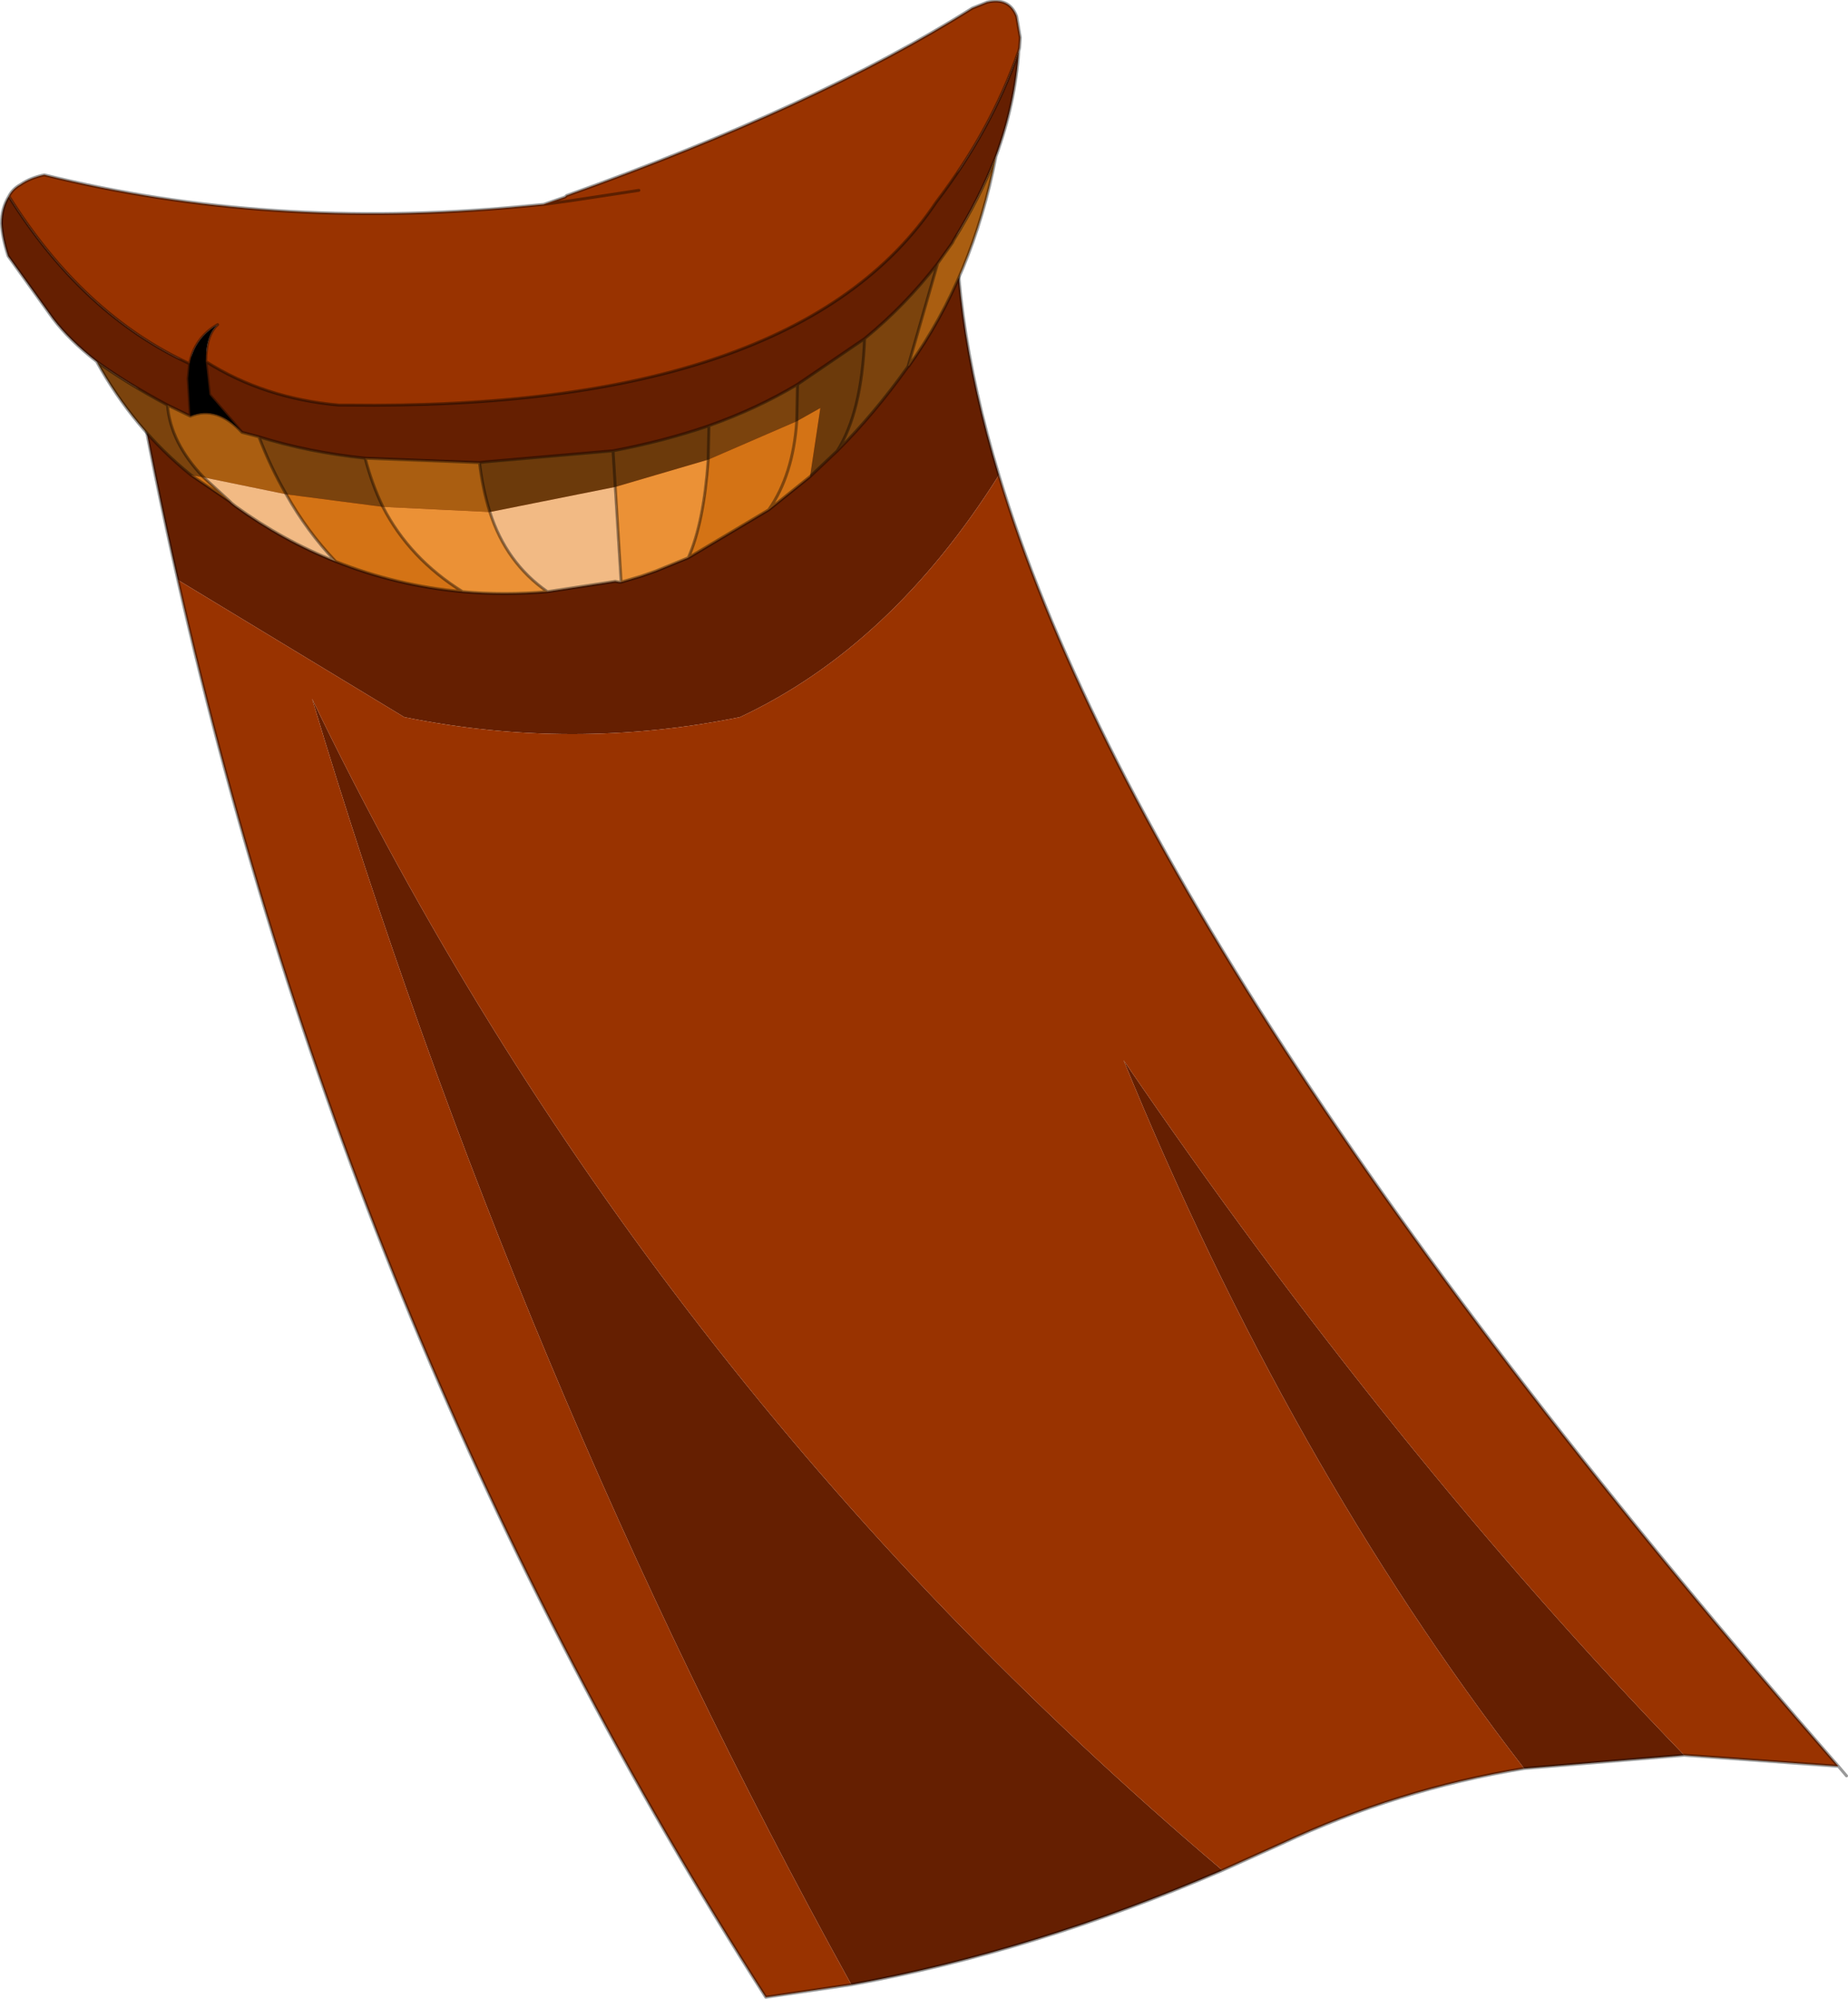 <?xml version="1.0" encoding="UTF-8" standalone="no"?>
<svg xmlns:xlink="http://www.w3.org/1999/xlink" height="135.45px" width="125.25px" xmlns="http://www.w3.org/2000/svg">
  <g transform="matrix(1.0, 0.0, 0.0, 1.0, -212.85, -132.75)">
    <path d="M224.9 172.05 Q223.3 165.0 222.0 157.85 L277.75 144.35 Q277.1 153.55 280.55 164.95 273.25 176.55 263.0 181.35 251.65 183.65 240.25 181.35 L224.9 172.05 M295.7 259.5 Q282.95 265.0 270.55 267.25 247.85 226.2 234.0 180.1 256.1 225.95 295.7 259.5 M327.0 251.7 L316.15 252.6 Q300.2 231.95 289.0 204.6 307.05 231.05 327.0 251.7" fill="#651f01" fill-rule="evenodd" stroke="none"/>
    <path d="M280.55 164.95 Q290.8 198.95 337.45 252.45 L327.0 251.7 Q307.05 231.05 289.0 204.6 300.2 231.95 316.15 252.6 307.6 254.0 299.7 257.7 L295.7 259.5 Q256.1 225.95 234.0 180.1 247.85 226.2 270.55 267.25 L264.75 268.1 Q236.75 224.35 224.9 172.05 L240.25 181.35 Q251.65 183.65 263.0 181.35 273.25 176.55 280.55 164.95" fill="#993300" fill-rule="evenodd" stroke="none"/>
    <path d="M224.9 172.05 Q223.3 165.0 222.0 157.85 L277.75 144.35 Q277.1 153.55 280.55 164.95 290.8 198.95 337.45 252.45 L338.0 253.1 M316.15 252.6 Q307.6 254.0 299.7 257.7 L295.7 259.5 Q282.95 265.0 270.55 267.25 L264.75 268.1 Q236.75 224.35 224.9 172.05 M337.45 252.45 L327.0 251.7 316.15 252.6" fill="none" stroke="#000000" stroke-linecap="round" stroke-linejoin="round" stroke-opacity="0.4" stroke-width="0.2"/>
    <path d="M249.7 146.6 L251.15 146.1 251.25 146.0 Q268.2 139.95 278.75 133.3 L279.75 132.9 Q281.25 132.55 281.75 133.85 L282.0 135.3 281.95 136.0 281.9 136.2 Q280.05 141.55 276.3 146.45 266.85 160.6 236.35 160.2 L235.8 160.2 Q230.75 159.75 226.8 157.25 226.8 155.45 227.6 154.75 226.05 155.65 225.7 157.4 218.45 154.05 213.45 146.05 213.7 145.55 214.25 145.25 214.9 144.8 215.85 144.6 231.05 148.35 248.1 146.75 L249.7 146.6 251.55 146.35 256.15 145.65 251.55 146.35 249.7 146.6" fill="#993300" fill-rule="evenodd" stroke="none"/>
    <path d="M245.35 164.1 L245.75 164.05 254.4 163.3 Q257.85 162.65 260.9 161.6 L260.85 163.9 254.55 165.75 246.05 167.45 Q245.55 165.85 245.35 164.1 M266.9 158.8 L271.45 155.7 Q271.25 160.7 269.6 163.3 L267.75 165.05 268.45 160.4 266.85 161.3 266.9 158.8 M254.4 163.3 L254.55 165.75 254.4 163.3" fill="#6c3a0b" fill-rule="evenodd" stroke="none"/>
    <path d="M230.4 162.35 Q233.75 163.4 237.6 163.8 238.05 165.55 238.8 167.1 L232.25 166.25 Q231.2 164.45 230.4 162.35 M260.9 161.6 Q264.15 160.45 266.9 158.8 L266.85 161.3 260.85 163.9 260.9 161.6 M271.45 155.7 Q274.2 153.45 276.4 150.6 L274.4 157.55 274.35 157.65 Q272.1 160.8 269.6 163.3 271.25 160.7 271.45 155.7 M225.8 164.95 Q221.9 161.8 219.4 157.25 221.4 158.7 224.2 160.2 224.4 162.75 226.65 165.1 L225.8 164.95" fill="#7b430d" fill-rule="evenodd" stroke="none"/>
    <path d="M267.75 165.05 L264.95 167.3 259.5 170.55 Q260.55 168.2 260.85 163.9 L266.85 161.3 268.45 160.4 267.75 165.05 M244.2 172.85 Q239.75 172.45 235.6 170.8 233.65 168.75 232.25 166.25 L238.8 167.1 Q240.6 170.6 244.2 172.85 M228.45 166.75 L225.8 164.95 226.65 165.1 228.45 166.75 M266.85 161.3 Q266.6 164.95 264.95 167.3 266.6 164.95 266.85 161.3" fill="#d47315" fill-rule="evenodd" stroke="none"/>
    <path d="M281.9 136.2 Q281.65 139.8 280.35 143.35 279.25 146.2 277.5 149.0 L277.4 149.2 276.4 150.6 Q274.2 153.45 271.45 155.7 L266.9 158.8 Q264.15 160.45 260.9 161.6 257.85 162.65 254.4 163.3 L245.75 164.05 245.35 164.1 237.6 163.8 Q233.75 163.4 230.4 162.35 L229.25 162.05 227.05 159.5 226.8 157.25 Q230.75 159.75 235.8 160.2 L236.35 160.2 Q266.85 160.6 276.3 146.45 280.05 141.55 281.9 136.2 M219.4 157.25 Q217.55 155.8 216.45 154.35 L213.4 150.1 Q213.0 148.85 212.95 147.9 212.95 146.85 213.45 146.05 218.45 154.05 225.7 157.4 L225.6 158.4 225.75 160.95 224.2 160.2 Q221.4 158.7 219.4 157.25" fill="#651f01" fill-rule="evenodd" stroke="none"/>
    <path d="M229.25 162.05 L230.4 162.35 Q231.2 164.45 232.25 166.25 L226.65 165.1 Q224.4 162.75 224.2 160.2 L225.75 160.95 Q227.55 160.2 229.25 162.05 M237.6 163.8 L245.35 164.1 Q245.55 165.85 246.05 167.45 L238.8 167.1 Q238.05 165.55 237.6 163.8 M276.4 150.6 L277.4 149.2 277.5 149.0 Q279.25 146.2 280.35 143.35 278.8 151.45 274.45 157.55 L274.4 157.55 276.4 150.6" fill="#aa5e11" fill-rule="evenodd" stroke="none"/>
    <path d="M259.5 170.55 L257.3 171.45 256.3 171.8 254.95 172.2 254.55 165.75 260.85 163.9 Q260.55 168.2 259.5 170.55 M249.95 172.85 Q247.0 173.1 244.2 172.85 240.6 170.6 238.8 167.1 L246.05 167.45 Q247.15 170.9 249.95 172.85" fill="#eb9136" fill-rule="evenodd" stroke="none"/>
    <path d="M254.95 172.2 L254.8 172.2 254.55 172.15 249.95 172.85 Q247.15 170.9 246.05 167.45 L254.55 165.75 254.95 172.2 M235.6 170.8 Q232.05 169.4 228.8 167.05 L228.55 166.85 228.45 166.75 226.65 165.1 232.25 166.25 Q233.65 168.75 235.6 170.8" fill="#f2ba84" fill-rule="evenodd" stroke="none"/>
    <path d="M226.8 157.25 L227.05 159.5 229.25 162.05 Q227.55 160.2 225.75 160.95 L225.6 158.4 225.7 157.4 Q226.05 155.65 227.6 154.75 226.8 155.45 226.8 157.25" fill="#000000" fill-rule="evenodd" stroke="none"/>
    <path d="M281.9 136.2 L281.95 136.0 282.0 135.3 281.75 133.85 Q281.25 132.55 279.75 132.9 L278.75 133.3 Q268.2 139.95 251.25 146.0 L251.15 146.1 249.7 146.6 251.55 146.35 256.15 145.65 M280.35 143.35 Q281.65 139.8 281.9 136.2 280.05 141.55 276.3 146.45 266.85 160.6 236.35 160.2 L235.8 160.2 Q230.75 159.75 226.8 157.25 L227.05 159.5 229.25 162.05 230.4 162.35 Q233.75 163.4 237.6 163.8 L245.35 164.1 245.75 164.05 254.4 163.3 Q257.85 162.65 260.9 161.6 264.15 160.45 266.9 158.8 L271.45 155.7 Q274.2 153.45 276.4 150.6 L277.4 149.2 277.5 149.0 Q279.25 146.2 280.35 143.35 278.8 151.45 274.45 157.55 L274.35 157.65 Q272.1 160.8 269.6 163.3 L267.75 165.05 264.95 167.3 259.5 170.55 257.3 171.45 256.3 171.8 254.95 172.2 254.8 172.2 254.55 172.15 249.95 172.85 Q247.0 173.1 244.2 172.85 239.75 172.45 235.6 170.8 232.05 169.4 228.8 167.05 L228.55 166.85 228.45 166.75 225.8 164.95 Q221.9 161.8 219.4 157.25 217.55 155.8 216.45 154.35 L213.4 150.1 Q213.0 148.85 212.95 147.9 212.95 146.85 213.45 146.05 213.7 145.55 214.25 145.25 214.9 144.8 215.85 144.6 231.05 148.35 248.1 146.75 L249.7 146.6 M274.4 157.55 L274.35 157.65 M274.4 157.55 L276.4 150.6 M271.45 155.7 Q271.25 160.7 269.6 163.3 M238.8 167.1 Q240.6 170.6 244.2 172.85 M245.35 164.1 Q245.55 165.85 246.05 167.45 247.15 170.9 249.95 172.85 M254.55 165.75 L254.4 163.3 M235.6 170.8 Q233.65 168.75 232.25 166.25 231.2 164.45 230.4 162.35 M226.65 165.1 L228.45 166.75 M238.8 167.1 Q238.05 165.55 237.6 163.8 M260.85 163.9 Q260.55 168.2 259.5 170.55 M264.95 167.3 Q266.6 164.95 266.85 161.3 L266.9 158.8 M260.85 163.9 L260.9 161.6 M254.55 165.75 L254.95 172.2 M225.75 160.95 L225.6 158.4 225.7 157.4 Q218.45 154.05 213.45 146.05 M225.7 157.4 Q226.05 155.65 227.6 154.75 226.8 155.45 226.8 157.25 M226.65 165.1 Q224.4 162.75 224.2 160.2 221.4 158.7 219.4 157.25 M224.2 160.2 L225.75 160.95 Q227.55 160.2 229.25 162.05" fill="none" stroke="#000000" stroke-linecap="round" stroke-linejoin="round" stroke-opacity="0.4" stroke-width="0.2"/>
  </g>
</svg>
